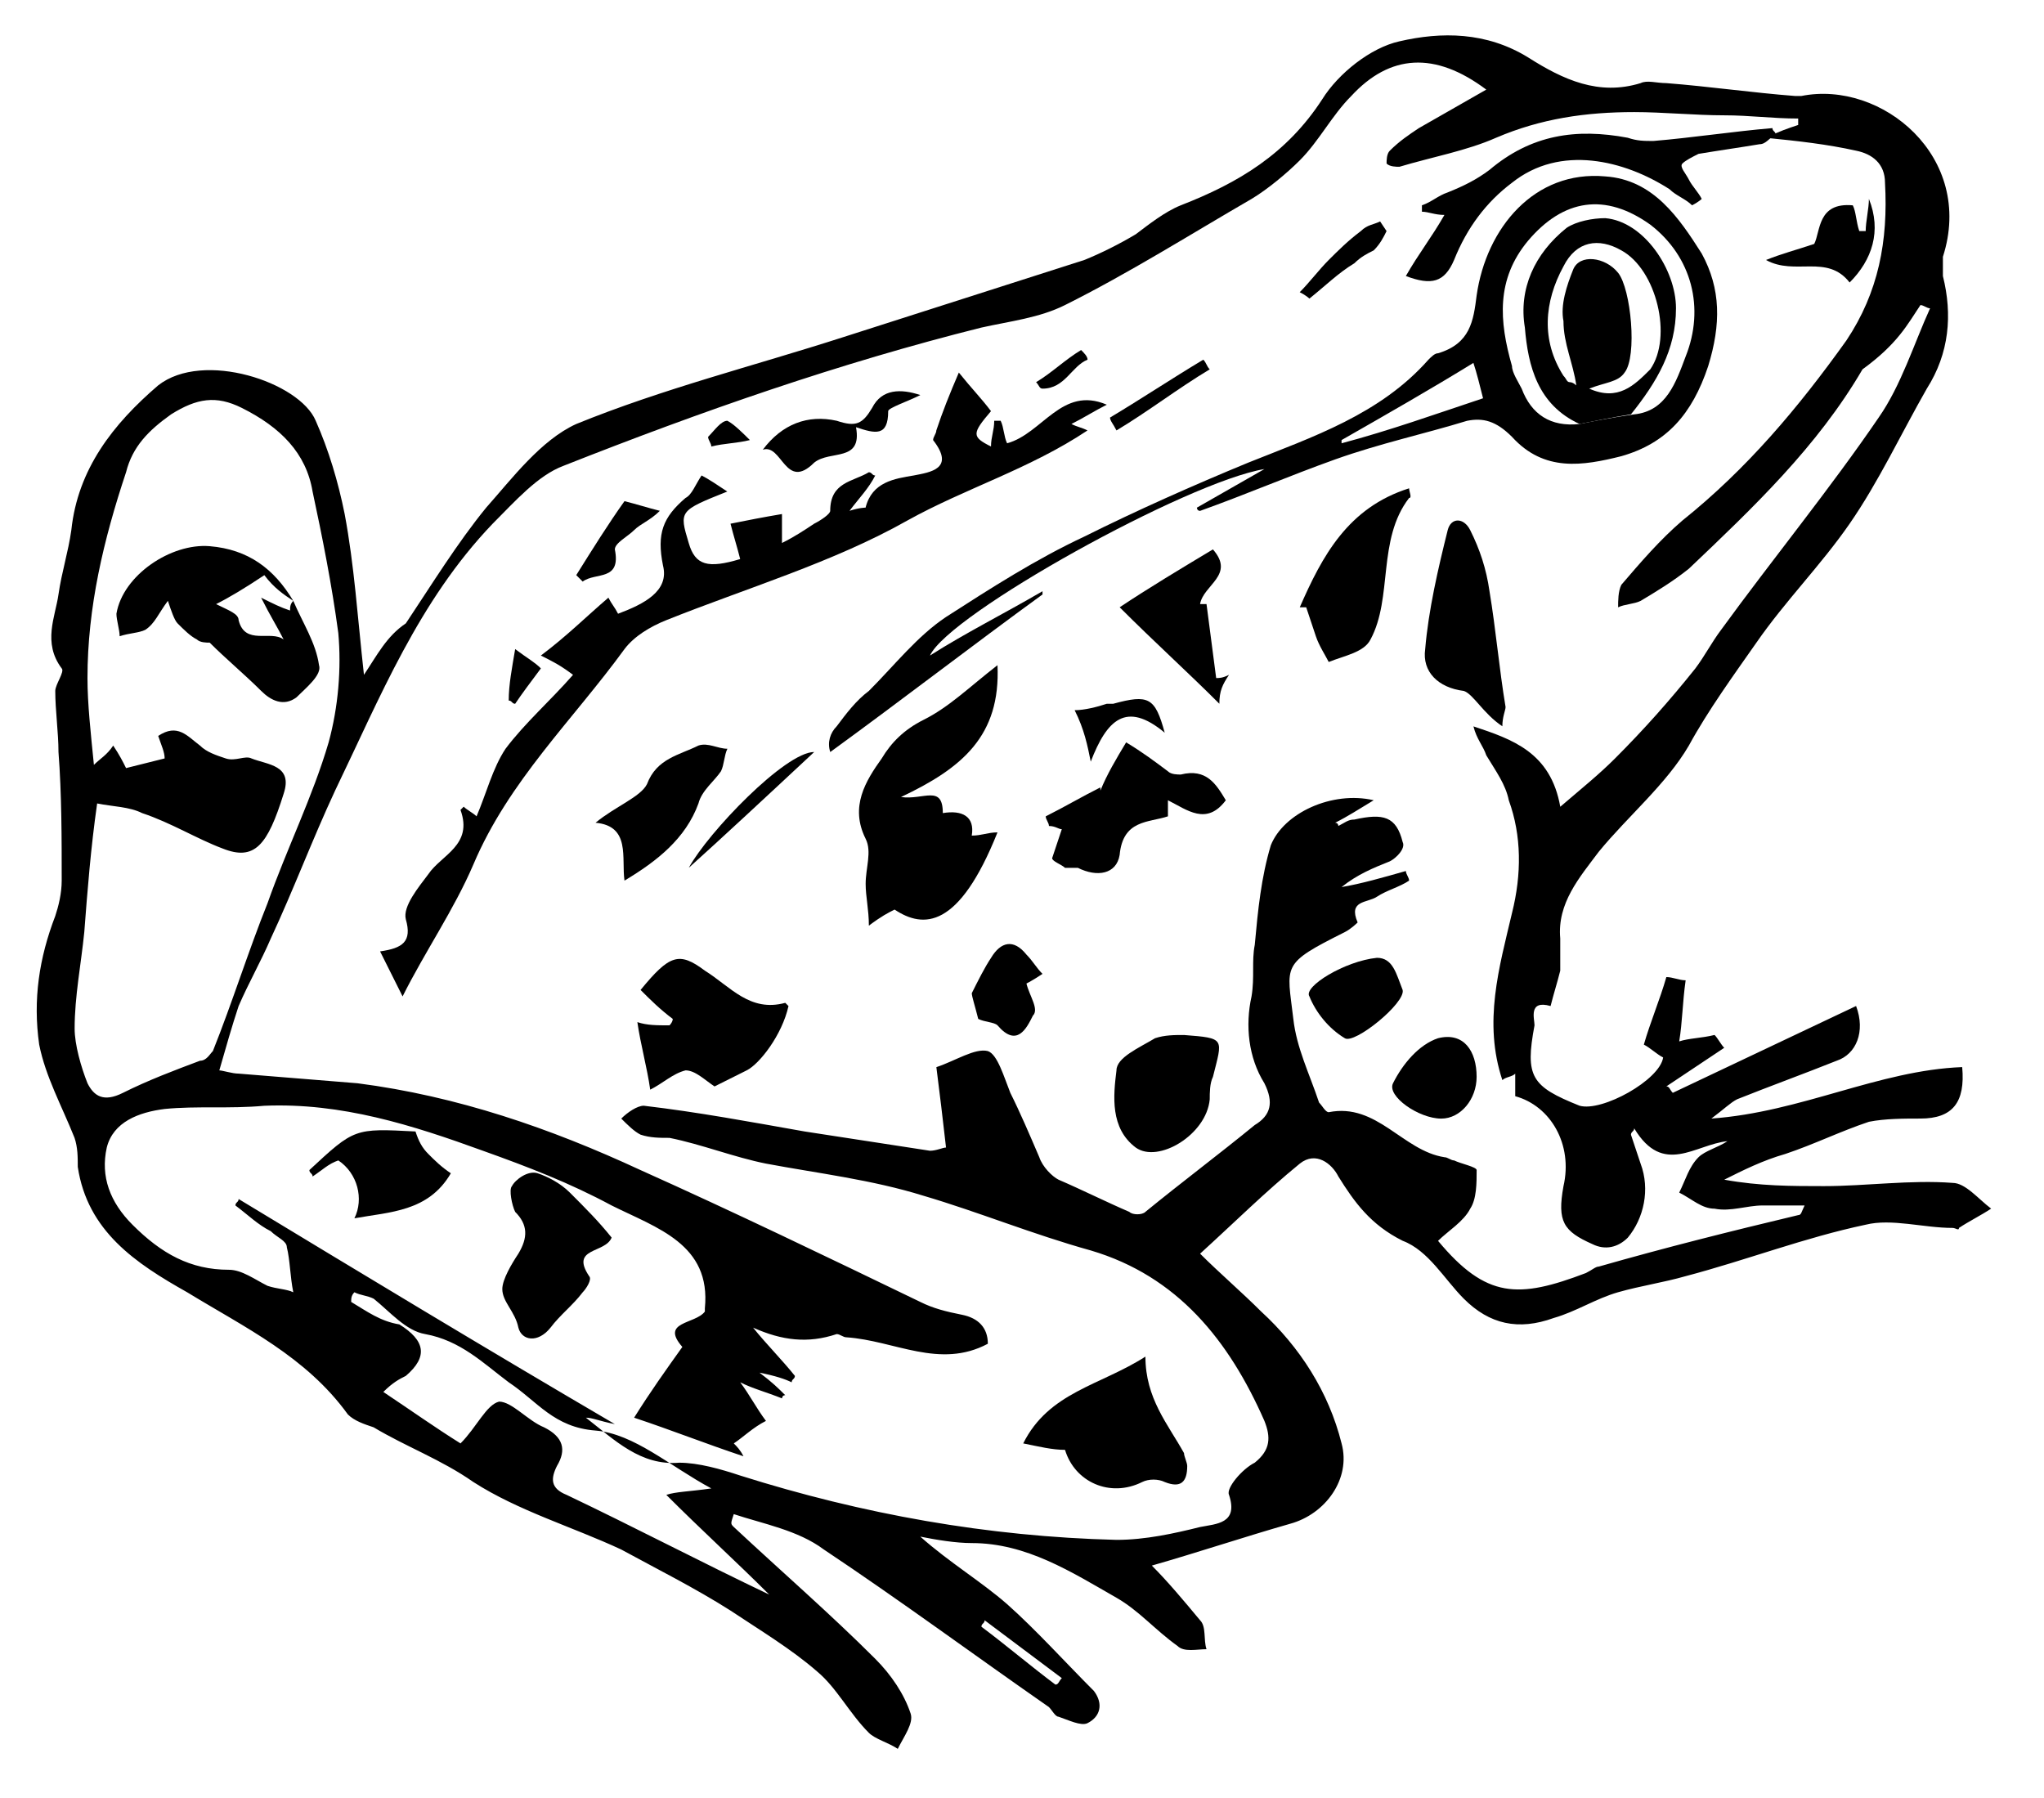 <?xml version="1.0" encoding="utf-8"?>
<!-- Generator: Adobe Illustrator 27.7.0, SVG Export Plug-In . SVG Version: 6.00 Build 0)  -->
<svg version="1.1" id="Layer_1" xmlns="http://www.w3.org/2000/svg" xmlns:xlink="http://www.w3.org/1999/xlink" x="0px" y="0px"
	 viewBox="0 0 889 782" enable-background="new 0 0 889 782" xml:space="preserve">
<path  d="M428.25,704.67c0,1.4-1.4,1.4-1.4,2.8c11.19,8.39,20.98,16.78,32.17,25.17c1.4,0,1.4-1.4,2.8-2.8
	C450.63,721.45,439.44,713.06,428.25,704.67z M173.71,576c11.19,6.99,12.59,13.99,2.8,22.38c-2.8,1.4-5.59,2.8-9.79,6.99
	c12.59,8.39,22.38,15.38,33.57,22.38c6.99-6.99,11.19-16.78,16.78-18.18c5.59,0,12.59,8.39,19.58,11.19
	c8.39,4.2,9.79,9.79,5.59,16.78c-2.8,5.59-2.8,9.79,4.2,12.59c29.37,13.99,58.74,29.37,88.11,43.36
	c-13.99-13.99-29.37-27.97-44.75-43.36c4.2-1.4,9.79-1.4,19.58-2.8c-18.18-9.79-33.57-23.78-50.35-25.17
	c-18.18-1.4-25.17-12.59-37.76-20.98c-11.19-8.39-20.98-18.18-36.36-20.98c-8.39-1.4-15.38-9.79-22.38-15.38
	c-2.8-1.4-5.59-1.4-8.39-2.8c-1.4,1.4-1.4,2.8-1.4,4.2C159.73,570.4,165.32,574.6,173.71,576z M49.24,324.26
	c2.8,4.2,4.2,6.99,5.59,9.79c5.59-1.4,11.19-2.8,16.78-4.2c0-2.8-1.4-5.59-2.8-9.79c8.39-5.59,12.59,0,18.18,4.2
	c2.8,2.8,6.99,4.2,11.19,5.59c4.2,1.4,8.39-1.4,11.19,0c6.99,2.8,18.18,2.8,13.99,15.38c-6.99,22.38-12.59,29.37-26.57,23.78
	c-11.19-4.2-22.38-11.19-34.96-15.38c-5.59-2.8-12.59-2.8-19.58-4.2c-2.8,19.58-4.2,37.76-5.59,55.94
	c-1.4,13.99-4.2,27.97-4.2,41.96c0,6.99,2.8,16.78,5.59,23.78c2.8,5.59,6.99,8.39,15.38,4.2c11.19-5.59,22.38-9.79,33.57-13.99
	c2.8,0,4.2-2.8,5.59-4.2c8.39-20.98,15.38-43.36,23.78-64.33c8.39-23.78,19.58-46.15,26.57-69.93c4.2-15.38,5.59-32.17,4.2-47.55
	c-2.8-20.98-6.99-41.96-11.19-61.54c-2.8-16.78-13.99-27.97-30.77-36.36c-11.19-5.59-19.58-4.2-30.77,2.8
	c-9.79,6.99-16.78,13.99-19.58,25.17c-9.79,29.37-16.78,58.74-16.78,89.51c0,11.19,1.4,23.78,2.8,37.76
	C43.64,329.85,46.44,328.45,49.24,324.26z M810.06,160.63c-19.58,33.57-47.55,60.14-75.52,86.71c-6.99,5.59-13.99,9.79-20.98,13.99
	c-2.8,1.4-6.99,1.4-9.79,2.8c0-2.8,0-6.99,1.4-9.79c8.39-9.79,16.78-19.58,26.57-27.97c27.97-22.38,50.35-48.95,71.33-78.32
	c13.99-20.98,18.18-43.36,16.78-68.53c0-8.39-5.59-12.59-12.59-13.99c-12.59-2.8-25.17-4.2-39.16-5.59c5.59-2.8,9.79-4.2,13.99-5.59
	c0-1.4,0-1.4,0-2.8c-11.19,0-20.98-1.4-32.17-1.4c-12.59,0-26.57-1.4-39.16-1.4c-20.98,0-40.56,2.8-60.14,11.19
	c-12.59,5.59-27.97,8.39-41.96,12.59c-1.4,0-4.2,0-5.59-1.4c0-1.4,0-4.2,1.4-5.59c4.2-4.2,8.39-6.99,12.59-9.79
	c9.79-5.59,19.58-11.19,29.37-16.78c-22.38-16.78-41.96-15.38-58.74,2.8c-8.39,8.39-13.99,19.58-22.38,27.97
	c-5.59,5.59-13.99,12.59-20.98,16.78c-26.57,15.38-53.15,32.17-81.12,46.15c-11.19,5.59-23.78,6.99-36.36,9.79
	c-61.54,15.38-121.68,36.36-181.81,60.14c-11.19,4.2-20.98,15.38-30.77,25.17c-32.17,33.57-48.95,75.52-68.53,116.08
	c-9.79,20.98-18.18,43.36-27.97,64.33c-4.2,9.79-9.79,19.58-13.99,29.37c-2.8,8.39-5.59,18.18-8.39,27.97c1.4,0,5.59,1.4,8.39,1.4
	c16.78,1.4,34.96,2.8,51.75,4.2c43.36,5.59,83.91,19.58,123.07,37.76c40.56,18.18,81.12,37.76,121.68,57.34
	c5.59,2.8,11.19,4.2,18.18,5.59c6.99,1.4,11.19,5.59,11.19,12.59c-20.98,11.19-40.56-1.4-61.54-2.8c-1.4,0-2.8-1.4-4.2-1.4
	c-12.59,4.2-23.78,2.8-36.36-2.8c5.59,6.99,12.59,13.99,18.18,20.98c0,1.4-1.4,1.4-1.4,2.8c-2.8-1.4-6.99-2.8-13.99-4.2
	c5.59,4.2,8.39,6.99,11.19,9.79c-1.4,0-1.4,1.4-1.4,1.4c-6.99-2.8-12.59-4.2-18.18-6.99c4.2,5.59,6.99,11.19,11.19,16.78
	c-5.59,2.8-9.79,6.99-13.99,9.79c1.4,1.4,2.8,2.8,4.2,5.59c-16.78-5.59-30.77-11.19-47.55-16.78c6.99-11.19,13.99-20.98,20.98-30.77
	c-9.79-11.19,5.59-9.79,9.79-15.38c0,0,0,0,0-1.4c2.8-27.97-20.98-34.96-40.56-44.75c-18.18-9.79-36.36-16.78-55.94-23.78
	c-30.77-11.19-61.54-20.98-95.1-19.58c-15.38,1.4-29.37,0-43.36,1.4c-11.19,1.4-22.38,5.59-25.17,16.78
	c-2.8,12.59,1.4,23.78,11.19,33.57c12.59,12.59,25.17,19.58,41.96,19.58c5.59,0,11.19,4.2,16.78,6.99c4.2,1.4,8.39,1.4,11.19,2.8
	c-1.4-6.99-1.4-13.99-2.8-19.58c0-2.8-4.2-4.2-6.99-6.99c-5.59-2.8-9.79-6.99-15.38-11.19c0-1.4,1.4-1.4,1.4-2.8
	c53.15,32.17,106.29,64.33,163.63,97.9c-6.99-1.4-9.79-2.8-12.59-2.8c12.59,9.79,23.78,20.98,40.56,19.58
	c8.39,0,18.18,2.8,26.57,5.59c53.15,16.78,107.69,26.57,163.63,27.97c12.59,0,25.17-2.8,36.36-5.59c6.99-1.4,16.78-1.4,12.59-13.99
	c-1.4-2.8,5.59-11.19,11.19-13.99c6.99-5.59,6.99-11.19,4.2-18.18c-15.38-34.96-37.76-62.94-75.52-74.12
	c-25.17-6.99-48.95-16.78-72.73-23.78c-22.38-6.99-46.15-9.79-68.53-13.99c-13.99-2.8-27.97-8.39-41.96-11.19
	c-4.2,0-8.39,0-12.59-1.4c-2.8-1.4-5.59-4.2-8.39-6.99c2.8-2.8,6.99-5.59,9.79-5.59c23.78,2.8,46.15,6.99,69.93,11.19
	c18.18,2.8,36.36,5.59,54.54,8.39c2.8,0,5.59-1.4,6.99-1.4c-1.4-12.59-2.8-23.78-4.2-34.96c8.39-2.8,16.78-8.39,22.38-6.99
	c4.2,1.4,6.99,11.19,9.79,18.18c4.2,8.39,8.39,18.18,12.59,27.97c1.4,4.2,5.59,8.39,8.39,9.79c9.79,4.2,20.98,9.79,30.77,13.99
	c1.4,1.4,5.59,1.4,6.99,0c15.38-12.59,32.17-25.17,47.55-37.76c6.99-4.2,8.39-9.79,4.2-18.18c-6.99-11.19-8.39-25.17-5.59-37.76
	c1.4-8.39,0-15.38,1.4-22.38c1.4-15.38,2.8-29.37,6.99-43.36c5.59-13.99,26.57-23.78,44.75-19.58c-6.99,4.2-11.19,6.99-16.78,9.79
	c1.4,0,1.4,1.4,1.4,1.4c2.8-1.4,4.2-2.8,6.99-2.8c12.59-2.8,18.18-1.4,20.98,9.79c1.4,2.8-2.8,6.99-5.59,8.39
	c-6.99,2.8-13.99,5.59-20.98,11.19c8.39-1.4,18.18-4.2,27.97-6.99c0,1.4,1.4,2.8,1.4,4.2c-4.2,2.8-9.79,4.2-13.99,6.99
	c-4.2,2.8-12.59,1.4-8.39,11.19c0,0-2.8,2.8-5.59,4.2c-27.97,13.99-25.17,13.99-22.38,37.76c1.4,12.59,6.99,23.78,11.19,36.36
	c1.4,1.4,2.8,4.2,4.2,4.2c20.98-4.2,32.17,16.78,50.35,19.58c1.4,0,2.8,1.4,4.2,1.4c2.8,1.4,9.79,2.8,9.79,4.2
	c0,5.59,0,12.59-2.8,16.78c-2.8,5.59-9.79,9.79-13.99,13.99c20.98,25.17,34.96,25.17,64.33,13.99c2.8-1.4,4.2-2.8,5.59-2.8
	c29.37-8.39,57.34-15.38,86.71-22.38c1.4,0,1.4-1.4,2.8-4.2c-5.59,0-12.59,0-18.18,0c-6.99,0-13.99,2.8-20.98,1.4
	c-5.59,0-9.79-4.2-15.38-6.99c2.8-5.59,4.2-11.19,8.39-15.38c2.8-2.8,8.39-4.2,12.59-6.99c-13.99,1.4-27.97,15.38-40.56-5.59
	c0,1.4-1.4,1.4-1.4,2.8c1.4,4.2,2.8,8.39,4.2,12.59c4.2,11.19,1.4,23.78-5.59,32.17c-4.2,4.2-9.79,5.59-15.38,2.8
	c-12.59-5.59-15.38-9.79-12.59-25.17c4.2-18.18-5.59-34.96-20.98-39.16c0-2.8,0-5.59,0-9.79c-1.4,1.4-4.2,1.4-5.59,2.8
	c-8.39-25.17-1.4-48.95,4.2-72.73c4.2-16.78,4.2-33.57-1.4-48.95c-1.4-6.99-5.59-12.59-9.79-19.58c-1.4-4.2-4.2-6.99-5.59-12.59
	c16.78,5.59,33.57,11.19,37.76,34.96c9.79-8.39,16.78-13.99,23.78-20.98c12.59-12.59,23.78-25.17,34.96-39.16
	c4.2-5.59,6.99-11.19,11.19-16.78c22.38-30.77,47.55-61.54,68.53-92.31c9.79-13.99,15.38-32.17,22.38-47.55c-1.4,0-2.8-1.4-4.2-1.4
	C829.64,141.05,825.44,149.44,810.06,160.63z M176.51,271.11c11.19-16.78,22.38-34.96,34.96-50.35
	c11.19-12.59,23.78-29.37,39.16-36.36c37.76-15.38,76.92-25.17,116.08-37.76c34.96-11.19,69.93-22.38,104.89-33.57
	c6.99-2.8,15.38-6.99,22.38-11.19c5.59-4.2,12.59-9.79,19.58-12.59c25.17-9.79,46.15-22.38,61.54-46.15
	c6.99-11.19,20.98-22.38,33.57-25.17c18.18-4.2,37.76-4.2,55.94,6.99c15.38,9.79,30.77,16.78,48.95,11.19c2.8-1.4,6.99,0,11.19,0
	c18.18,1.4,37.76,4.2,55.94,5.59c0,0,1.4,0,2.8,0c34.96-6.99,75.52,26.57,61.54,69.93c0,2.8,0,5.59,0,8.39
	c4.2,16.78,2.8,33.57-6.99,48.95c-11.19,19.58-20.98,40.56-33.57,58.74c-12.59,18.18-27.97,33.57-40.56,51.75
	c-9.79,13.99-20.98,29.37-29.37,44.75c-9.79,16.78-26.57,30.77-39.16,46.15c-8.39,11.19-18.18,22.38-16.78,37.76
	c0,4.2,0,9.79,0,13.99c-1.4,5.59-2.8,9.79-4.2,15.38c-9.79-2.8-6.99,5.59-6.99,8.39c-4.2,22.38-1.4,26.57,19.58,34.96
	c9.79,2.8,34.96-11.19,36.36-20.98c-2.8-1.4-5.59-4.2-8.39-5.59c2.8-9.79,6.99-19.58,9.79-29.37c2.8,0,5.59,1.4,8.39,1.4
	c-1.4,9.79-1.4,18.18-2.8,26.57c4.2-1.4,9.79-1.4,15.38-2.8c1.4,1.4,2.8,4.2,4.2,5.59c-8.39,5.59-16.78,11.19-25.17,16.78
	c1.4,0,1.4,1.4,2.8,2.8c26.57-12.59,53.15-25.17,79.72-37.76c4.2,11.19,0,20.98-8.39,23.78c-13.99,5.59-29.37,11.19-43.36,16.78
	c-2.8,1.4-5.59,4.2-11.19,8.39c39.16-2.8,72.73-20.98,109.09-22.38c1.4,15.38-4.2,22.38-18.18,22.38c-6.99,0-15.38,0-22.38,1.4
	c-12.59,4.2-23.78,9.79-36.36,13.99c-9.79,2.8-18.18,6.99-26.57,11.19c15.38,2.8,29.37,2.8,43.36,2.8c18.18,0,37.76-2.8,55.94-1.4
	c5.59,0,11.19,6.99,16.78,11.19c-4.2,2.8-9.79,5.59-13.99,8.39c0,1.4-1.4,0-2.8,0c-12.59,0-26.57-4.2-37.76-1.4
	c-26.57,5.59-51.75,15.38-78.32,22.38c-9.79,2.8-19.58,4.2-29.37,6.99c-9.79,2.8-18.18,8.39-27.97,11.19
	c-15.38,5.59-27.97,2.8-39.16-8.39c-8.39-8.39-15.38-20.98-26.57-25.17c-13.99-6.99-20.98-16.78-27.97-27.97
	c-2.8-5.59-9.79-11.19-16.78-5.59c-15.38,12.59-27.97,25.17-43.36,39.16c8.39,8.39,18.18,16.78,26.57,25.17
	c16.78,15.38,29.37,34.96,34.96,57.34c4.2,15.38-6.99,30.77-22.38,34.96c-19.58,5.59-40.56,12.59-60.14,18.18
	c6.99,6.99,13.99,15.38,20.98,23.78c2.8,2.8,1.4,8.39,2.8,12.59c-4.2,0-9.79,1.4-12.59-1.4c-9.79-6.99-16.78-15.38-26.57-20.98
	c-19.58-11.19-39.16-23.78-62.94-23.78c-6.99,0-15.38-1.4-22.38-2.8c12.59,11.19,26.57,19.58,37.76,29.37
	c12.59,11.19,25.17,25.17,37.76,37.76c4.2,5.59,2.8,11.19-2.8,13.99c-2.8,1.4-8.39-1.4-12.59-2.8c-1.4,0-2.8-2.8-4.2-4.2
	c-32.17-22.38-64.33-46.15-97.9-68.53c-11.19-8.39-26.57-11.19-39.16-15.38c-1.4,4.2-1.4,4.2,0,5.59
	c20.98,19.58,41.96,37.76,61.54,57.34c6.99,6.99,12.59,15.38,15.38,23.78c1.4,4.2-2.8,9.79-5.59,15.38c-4.2-2.8-9.79-4.2-12.59-6.99
	c-8.39-8.39-13.99-19.58-22.38-26.57c-11.19-9.79-25.17-18.18-37.76-26.57c-15.38-9.79-32.17-18.18-47.55-26.57
	c-20.98-9.79-44.75-16.78-64.33-29.37c-13.99-9.79-29.37-15.38-43.36-23.78c-4.2-1.4-8.39-2.8-11.19-5.59
	c-18.18-25.17-44.75-37.76-69.93-53.15c-22.38-12.59-43.36-26.57-47.55-54.54c0-4.2,0-8.39-1.4-12.59
	c-5.59-13.99-12.59-26.57-15.38-40.56c-2.8-19.58,0-37.76,6.99-55.94c1.4-4.2,2.8-9.79,2.8-15.38c0-18.18,0-37.76-1.4-55.94
	c0-8.39-1.4-18.18-1.4-26.57c0-2.8,4.2-8.39,2.8-9.79c-8.39-11.19-2.8-22.38-1.4-32.17c1.4-9.79,4.2-18.18,5.59-27.97
	c2.8-26.57,18.18-46.15,37.76-62.94c19.58-15.38,61.54-1.4,68.53,15.38c5.59,12.59,9.79,26.57,12.59,40.56
	c4.2,22.38,5.59,44.75,8.39,69.93C163.92,285.1,168.12,276.71,176.51,271.11z"/>
<path  d="M268.81,266.92c-1.4-2.8-2.8-4.2-4.2-6.99c-9.79,8.39-18.18,16.78-29.37,25.17c5.59,2.8,8.39,4.2,13.99,8.39
	c-9.79,11.19-20.98,20.98-29.37,32.17c-5.59,8.39-8.39,19.58-12.59,29.37c-1.4-1.4-4.2-2.8-5.59-4.2c-1.4,1.4-1.4,1.4-1.4,1.4
	c5.59,15.38-8.39,19.58-13.99,27.97c-4.2,5.59-11.19,13.99-9.79,19.58c2.8,9.79-1.4,12.59-11.19,13.99
	c4.2,8.39,6.99,13.99,9.79,19.58c9.79-19.58,22.38-37.76,30.77-57.34c15.38-36.36,43.36-62.94,65.73-93.7
	c4.2-5.59,11.19-9.79,18.18-12.59c34.96-13.99,72.73-25.17,104.89-43.36c25.17-13.99,53.15-22.38,78.32-39.16
	c-2.8-1.4-4.2-1.4-6.99-2.8c5.59-2.8,9.79-5.59,15.38-8.39c-19.58-8.39-27.97,12.59-43.36,16.78c-1.4-2.8-1.4-6.99-2.8-9.79
	c-1.4,0-1.4,0-2.8,0c0,4.2-1.4,6.99-1.4,11.19c-8.39-4.2-8.39-5.59,0-15.38c-4.2-5.59-8.39-9.79-13.99-16.78
	c-4.2,9.79-6.99,16.78-9.79,25.17c0,1.4-1.4,2.8-1.4,4.2c9.79,12.59-1.4,13.99-8.39,15.38c-8.39,1.4-18.18,2.8-20.98,13.99
	c0,0-2.8,0-6.99,1.4c4.2-5.59,8.39-9.79,11.19-15.38c-1.4,0-1.4-1.4-2.8-1.4c-6.99,4.2-16.78,4.2-16.78,16.78
	c0,1.4-4.2,4.2-6.99,5.59c-4.2,2.8-8.39,5.59-13.99,8.39c0-4.2,0-8.39,0-12.59c-8.39,1.4-15.38,2.8-22.38,4.2
	c1.4,5.59,2.8,9.79,4.2,15.38c-13.99,4.2-19.58,2.8-22.38-6.99c-4.2-13.99-4.2-13.99,16.78-22.38c-4.2-2.8-8.39-5.59-11.19-6.99
	c-2.8,4.2-4.2,8.39-6.99,9.79c-9.79,8.39-12.59,15.38-9.79,29.37C291.19,257.13,280,262.72,268.81,266.92z"/>
<path  d="M583.49,191.39v1.4c20.98-5.59,40.56-12.59,61.54-19.58c-1.4-5.59-2.8-11.19-4.2-15.38
	C622.65,169.02,603.07,180.21,583.49,191.39z M710.76,180.21c13.99-1.4,18.18-13.99,22.38-25.17c8.39-20.98,2.8-43.36-15.38-57.34
	c-19.58-13.99-37.76-11.19-53.15,6.99c-13.99,16.78-12.59,34.96-6.99,54.54c0,2.8,2.8,6.99,4.2,9.79
	c4.2,11.19,12.59,16.78,25.17,15.38C693.98,183,700.97,181.6,710.76,180.21z M404.47,285.1c15.38-9.79,32.17-18.18,48.95-27.97
	c0,1.4,0,1.4,0,1.4c-30.77,22.38-61.54,46.15-92.31,68.53c-1.4-4.2,0-8.39,2.8-11.19c4.2-5.59,8.39-11.19,13.99-15.38
	c11.19-11.19,20.98-23.78,33.57-32.17c19.58-12.59,39.16-25.17,60.14-34.96c22.38-11.19,47.55-22.38,71.33-32.17
	c27.97-11.19,57.34-20.98,78.32-44.75c1.4-1.4,2.8-2.8,4.2-2.8c13.99-4.2,15.38-13.99,16.78-25.17
	c4.2-29.37,25.17-54.54,55.94-51.75c20.98,1.4,32.17,18.18,41.96,33.57c8.39,15.38,8.39,30.77,2.8,48.95
	c-6.99,20.98-18.18,33.57-37.76,39.16c-16.78,4.2-33.57,6.99-47.55-8.39c-6.99-6.99-12.59-8.39-19.58-6.99
	c-18.18,5.59-37.76,9.79-57.34,16.78s-39.16,15.38-58.74,22.38c-1.4,0-1.4-1.4-1.4-1.4c9.79-5.59,19.58-11.19,29.37-16.78
	C516.36,209.58,412.87,266.92,404.47,285.1z"/>
<path  d="M433.84,289.29c-12.59,9.79-20.98,18.18-32.17,23.78c-8.39,4.2-13.99,9.79-18.18,16.78
	c-6.99,9.79-13.99,20.98-6.99,34.96c2.8,5.59,0,12.59,0,19.58c0,5.59,1.4,11.19,1.4,18.18c5.59-4.2,8.39-5.59,11.19-6.99
	c12.59,8.39,27.97,8.39,44.75-33.57c-4.2,0-6.99,1.4-11.19,1.4c1.4-8.39-4.2-11.19-12.59-9.79c0-12.59-8.39-5.59-18.18-6.99
	C418.46,334.05,435.24,320.06,433.84,289.29z"/>
<path  d="M445.03,627.75c6.99,1.4,12.59,2.8,18.18,2.8c4.2,13.99,19.58,20.98,33.57,13.99c2.8-1.4,6.99-1.4,9.79,0
	c6.99,2.8,9.79,0,9.79-6.99c0-1.4-1.4-4.2-1.4-5.59c-6.99-12.59-16.78-23.78-16.78-41.96C478.6,602.57,456.22,605.37,445.03,627.75z
	"/>
<path  d="M740.13,86.5c-1.4-2.8-4.2-5.59-5.59-8.39c-1.4-2.8-4.2-5.59-2.8-6.99s4.2-2.8,6.99-4.2
	c8.39-1.4,18.18-2.8,26.57-4.2c2.8,0,4.2-2.8,6.99-4.2c0-1.4-1.4-1.4-1.4-2.8c-16.78,1.4-34.96,4.2-51.75,5.59
	c-4.2,0-6.99,0-11.19-1.4c-22.38-4.2-41.96-1.4-60.14,13.99c-5.59,4.2-11.19,6.99-18.18,9.79c-4.2,1.4-6.99,4.2-11.19,5.59
	c0,1.4,0,1.4,0,2.8c2.8,0,5.59,1.4,9.79,1.4c-5.59,9.79-11.19,16.78-16.78,26.57c11.19,4.2,16.78,2.8,20.98-6.99
	c5.59-13.99,13.99-25.17,25.17-33.57c20.98-16.78,48.95-9.79,68.53,2.8c2.8,2.8,6.99,4.2,9.79,6.99
	C738.73,87.9,740.13,86.5,740.13,86.5z"/>
<path  d="M342.94,437.54c-1.4-1.4-1.4-1.4-1.4-1.4c-15.38,4.2-23.78-6.99-34.96-13.99
	c-11.19-8.39-15.38-6.99-27.97,8.39c4.2,4.2,8.39,8.39,13.99,12.59c0,1.4-1.4,2.8-1.4,2.8c-5.59,0-9.79,0-13.99-1.4
	c1.4,9.79,4.2,19.58,5.59,29.37c5.59-2.8,9.79-6.99,15.38-8.39c4.2,0,8.39,4.2,12.59,6.99c2.8-1.4,8.39-4.2,13.99-6.99
	S340.14,450.13,342.94,437.54z"/>
<path  d="M266.02,538.24c-5.59-6.99-11.19-12.59-18.18-19.58c-4.2-4.2-9.79-6.99-13.99-8.39
	c-4.2-1.4-9.79,2.8-11.19,5.59c-1.4,1.4,0,8.39,1.4,11.19c5.59,5.59,5.59,11.19,1.4,18.18c-2.8,4.2-6.99,11.19-6.99,15.38
	c0,5.59,5.59,9.79,6.99,16.78c1.4,5.59,8.39,6.99,13.99,0c4.2-5.59,9.79-9.79,13.99-15.38c1.4-1.4,4.2-5.59,2.8-6.99
	C247.83,542.43,263.22,545.23,266.02,538.24z"/>
<path  d="M507.97,355.03c0-2.8,0-5.59,0-6.99c8.39,4.2,16.78,11.19,25.17,0c-4.2-6.99-8.39-13.99-19.58-11.19
	c-1.4,0-4.2,0-5.59-1.4c-5.59-4.2-11.19-8.39-18.18-12.59c-4.2,6.99-8.39,13.99-11.19,20.98v-1.4c-8.39,4.2-15.38,8.39-23.78,12.59
	c0,1.4,1.4,2.8,1.4,4.2c2.8,0,4.2,1.4,5.59,1.4c-1.4,4.2-2.8,8.39-4.2,12.59c0,1.4,4.2,2.8,5.59,4.2c1.4,0,4.2,0,5.59,0
	c8.39,4.2,16.78,2.8,18.18-5.59C488.39,356.42,499.58,357.82,507.97,355.03z"/>
<path  d="M612.86,212.37c-26.57,8.39-37.76,29.37-47.55,51.75c1.4,0,1.4,0,2.8,0c1.4,4.2,2.8,8.39,4.2,12.59
	c1.4,4.2,4.2,8.39,5.59,11.19c6.99-2.8,15.38-4.2,18.18-9.79c9.79-18.18,2.8-43.36,16.78-61.54
	C614.26,216.57,612.86,213.77,612.86,212.37z"/>
<path  d="M514.96,450.13c-4.2,0-8.39,0-12.59,1.4c-6.99,4.2-16.78,8.39-16.78,13.99c-1.4,11.19-2.8,25.17,8.39,33.57
	c9.79,6.99,30.77-5.59,32.17-20.98c0-2.8,0-6.99,1.4-9.79C531.74,451.53,533.14,451.53,514.96,450.13z"/>
<path  d="M653.42,315.87c0-4.2,1.4-6.99,1.4-8.39c-2.8-16.78-4.2-33.57-6.99-50.35c-1.4-9.79-4.2-18.18-8.39-26.57
	c-2.8-5.59-8.39-5.59-9.79,0c-4.2,16.78-8.39,34.96-9.79,51.75c-1.4,9.79,5.59,16.78,16.78,18.18
	C640.83,301.88,645.03,310.27,653.42,315.87z"/>
<path  d="M259.02,357.82c15.38,1.4,11.19,15.38,12.59,25.17c13.99-8.39,26.57-18.18,32.17-33.57
	c1.4-5.59,6.99-9.79,9.79-13.99c1.4-2.8,1.4-6.99,2.8-9.79c-4.2,0-8.39-2.8-12.59-1.4c-8.39,4.2-18.18,5.59-22.38,16.78
	C278.6,346.63,267.41,350.83,259.02,357.82z"/>
<path  d="M534.54,293.49c-2.8,1.4-4.2,1.4-5.59,1.4c-1.4-11.19-2.8-20.98-4.2-32.17c-1.4,0-2.8,0-2.8,0
	c1.4-8.39,15.38-12.59,5.59-23.78c-13.99,8.39-27.97,16.78-40.56,25.17c15.38,15.38,29.37,27.97,43.36,41.96
	C530.34,300.48,531.74,297.69,534.54,293.49z"/>
<path  d="M196.09,510.27c-4.2-2.8-6.99-5.59-9.79-8.39c-2.8-2.8-4.2-5.59-5.59-9.79c-26.57-1.4-26.57-1.4-46.15,16.78
	c0,1.4,1.4,1.4,1.4,2.8c4.2-2.8,6.99-5.59,11.19-6.99c8.39,5.59,11.19,16.78,6.99,25.17C169.52,527.05,186.3,527.05,196.09,510.27z"
	/>
<path  d="M598.87,416.56c-13.99,1.4-32.17,12.59-29.37,16.78c2.8,6.99,8.39,13.99,15.38,18.18
	c4.2,2.8,26.57-15.38,25.17-20.98C607.27,423.56,605.87,416.56,598.87,416.56z"/>
<path  d="M642.23,468.31c0-11.19-5.59-19.58-16.78-16.78c-8.39,2.8-15.38,11.19-19.58,19.58
	c-2.8,5.59,11.19,15.38,20.98,15.38C635.24,486.49,642.23,478.1,642.23,468.31z"/>
<path  d="M372.31,185.8c8.39,2.8,13.99,4.2,13.99-6.99c0-1.4,8.39-4.2,13.99-6.99c-8.39-2.8-16.78-2.8-20.98,5.59
	c-4.2,6.99-6.99,8.39-15.38,5.59c-12.59-2.8-23.78,1.4-32.17,12.59c8.39-2.8,9.79,18.18,22.38,5.59
	C361.12,195.59,375.1,201.18,372.31,185.8z"/>
<path  d="M446.43,427.75c0,0,2.8-1.4,6.99-4.2c-2.8-2.8-4.2-5.59-6.99-8.39c-5.59-6.99-11.19-5.59-15.38,1.4
	c-2.8,4.2-5.59,9.79-8.39,15.38c0,1.4,1.4,5.59,2.8,11.19c2.8,1.4,6.99,1.4,8.39,2.8c8.39,9.79,12.59,1.4,15.38-4.2
	C452.03,438.94,447.83,433.35,446.43,427.75z"/>
<path  d="M804.46,122.86c9.79-9.79,13.99-22.38,8.39-36.36c0,4.2-1.4,9.79-1.4,13.99c-1.4,0-1.4,0-2.8,0
	c-1.4-4.2-1.4-8.39-2.8-11.19c-15.38-1.4-13.99,11.19-16.78,16.78c-8.39,2.8-13.99,4.2-20.98,6.99
	C780.69,120.07,794.67,110.28,804.46,122.86z"/>
<path  d="M299.58,377.4c13.99-12.59,33.57-30.77,54.54-50.35C341.54,327.05,307.97,362.02,299.58,377.4z"/>
<path  d="M474.4,331.25c6.99-18.18,15.38-26.57,32.17-12.59c-4.2-15.38-6.99-16.78-22.38-12.59c-1.4,0-1.4,0-2.8,0
	c-4.2,1.4-9.79,2.8-13.99,2.8C471.61,317.26,473,324.26,474.4,331.25z"/>
<path  d="M286.99,222.16c-5.59-1.4-9.79-2.8-15.38-4.2c-6.99,9.79-13.99,20.98-20.98,32.17c1.4,1.4,1.4,1.4,2.8,2.8
	c5.59-4.2,16.78,0,13.99-13.99c0-2.8,5.59-5.59,8.39-8.39S282.8,226.36,286.99,222.16z"/>
<path  d="M569.5,129.86c6.99-5.59,12.59-11.19,19.58-15.38c2.8-2.8,5.59-4.2,8.39-5.59c2.8-2.8,4.2-5.59,5.59-8.39
	l-2.8-4.2c-2.8,1.4-5.59,1.4-8.39,4.2c-5.59,4.2-9.79,8.39-13.99,12.59s-8.39,9.79-12.59,13.99
	C568.11,128.46,569.5,129.86,569.5,129.86z"/>
<path  d="M485.59,187.2c13.99-8.39,26.57-18.18,40.56-26.57c-1.4-1.4-1.4-2.8-2.8-4.2
	c-13.99,8.39-26.57,16.78-40.56,25.17C482.79,183,484.19,184.4,485.59,187.2z"/>
<path  d="M235.25,290.69c-2.8-2.8-5.59-4.2-11.19-8.39c-1.4,8.39-2.8,15.38-2.8,22.38c1.4,0,1.4,1.4,2.8,1.4
	C226.86,301.88,231.05,296.29,235.25,290.69z"/>
<path  d="M309.37,194.19c5.59-1.4,11.19-1.4,16.78-2.8c-2.8-2.8-6.99-6.99-9.79-8.39c-2.8,0-5.59,4.2-8.39,6.99
	C307.97,191.39,309.37,192.79,309.37,194.19z"/>
<path  d="M470.21,152.23c-6.99,4.2-12.59,9.79-19.58,13.99c1.4,1.4,1.4,2.8,2.8,2.8c9.79,0,12.59-9.79,19.58-12.59
	C473,155.03,471.61,153.63,470.21,152.23z"/>
<path  d="M127.56,261.32c-8.39-13.99-19.58-22.38-36.36-23.78c-16.78-1.4-37.76,12.59-40.56,29.37
	c0,2.8,1.4,6.99,1.4,9.79c4.2-1.4,8.39-1.4,11.19-2.8c4.2-2.8,5.59-6.99,9.79-12.59c1.4,4.2,2.8,8.39,4.2,9.79
	c2.8,2.8,5.59,5.59,8.39,6.99c1.4,1.4,4.2,1.4,5.59,1.4c6.99,6.99,15.38,13.99,22.38,20.98c4.2,4.2,9.79,6.99,15.38,2.8
	c4.2-4.2,11.19-9.79,9.79-13.99C137.35,279.5,131.75,271.11,127.56,261.32c-1.4,1.4-1.4,2.8-1.4,4.2c-4.2-1.4-6.99-2.8-12.59-5.59
	c4.2,8.39,6.99,12.59,9.79,18.18c-5.59-4.2-16.78,2.8-19.58-8.39c0-2.8-4.2-4.2-9.79-6.99c5.59-2.8,12.59-6.99,20.98-12.59
	C119.17,255.73,123.36,258.53,127.56,261.32z"/>
<path  d="M717.75,160.63c9.79-13.99,2.8-43.36-12.59-51.75c-9.79-5.59-19.58-4.2-25.17,6.99
	c-8.39,15.38-9.79,32.17,0,47.55c1.4,1.4,1.4,2.8,2.8,2.8s2.8,1.4,2.8,1.4c-1.4-9.79-5.59-18.18-5.59-27.97
	c-1.4-6.99,1.4-15.38,4.2-22.38c2.8-6.99,13.99-5.59,19.58,1.4c5.59,6.99,8.39,36.36,2.8,43.36c-2.8,4.2-8.39,4.2-15.38,6.99
	C703.77,174.61,710.76,167.62,717.75,160.63z M663.21,142.44c-2.8-16.78,4.2-32.17,18.18-43.36c4.2-2.8,11.19-4.2,16.78-4.2
	c16.78,1.4,30.77,22.38,30.77,39.16c0,18.18-8.39,32.17-19.58,46.15c-8.39,1.4-15.38,2.8-22.38,4.2
	C668.8,176.01,664.61,159.23,663.21,142.44z"/>
</svg>
